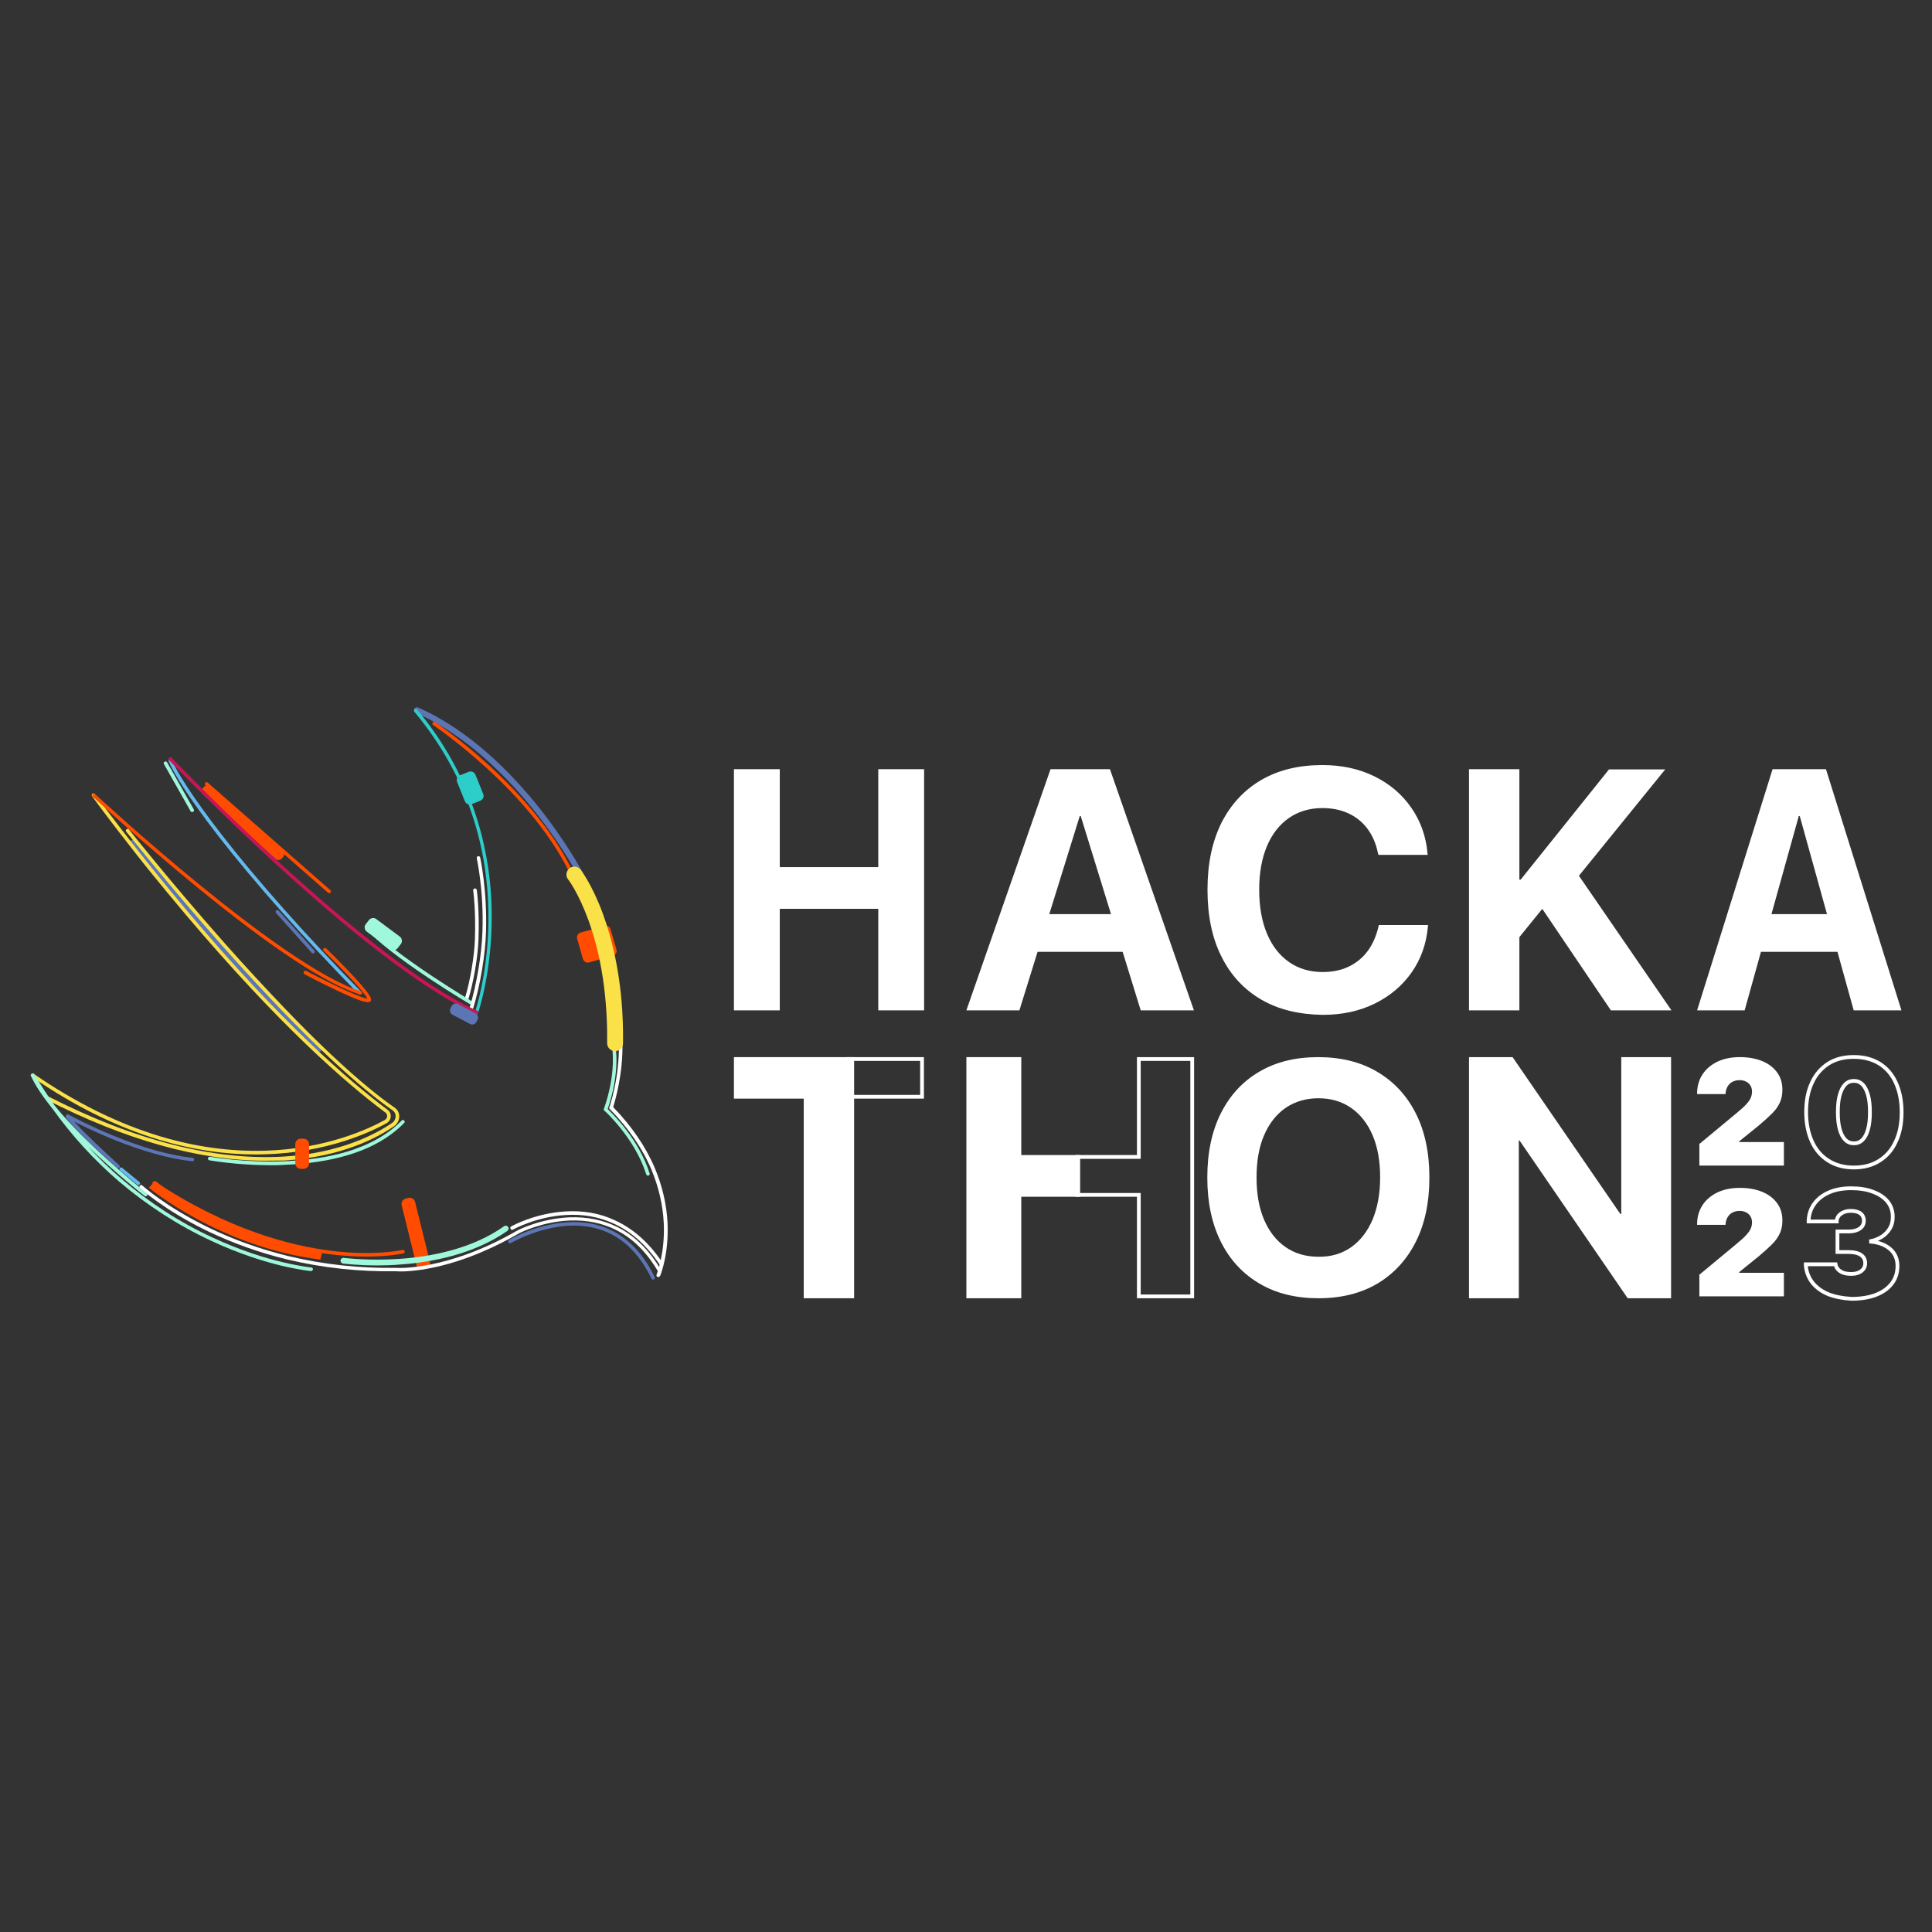 <?xml version="1.0" encoding="utf-8"?>
<!-- Generator: Adobe Illustrator 27.3.1, SVG Export Plug-In . SVG Version: 6.00 Build 0)  -->
<svg version="1.1" id="Capa_2" xmlns="http://www.w3.org/2000/svg" xmlns:xlink="http://www.w3.org/1999/xlink" x="0px" y="0px"
	 viewBox="0 0 1024 1024" style="enable-background:new 0 0 1024 1024;" xml:space="preserve">
<rect x="0" y="0" width="1024" height="1024" fill="#333333" stroke="none"/>
<style type="text/css">
	.st0{fill:#FF4C00;}
	.st1{fill:none;stroke:#1D1D1B;stroke-width:5;stroke-linecap:round;stroke-miterlimit:10;}
	.st2{fill:none;stroke:#9FF8DC;stroke-width:5;stroke-linecap:round;stroke-miterlimit:10;}
	.st3{fill:#2DCDC9;}
	.st4{fill:none;stroke:#5C76B5;stroke-width:8;stroke-linecap:round;stroke-miterlimit:10;}
	.st5{fill:none;stroke:#FF4C00;stroke-width:5;stroke-linecap:round;stroke-miterlimit:10;}
	.st6{fill:none;stroke:#2DCDC9;stroke-width:5;stroke-linecap:round;stroke-miterlimit:10;}
	.st7{fill:none;stroke:#64B9EF;stroke-width:5;stroke-linecap:round;stroke-miterlimit:10;}
	.st8{fill:none;stroke:#5C76B5;stroke-width:11;stroke-linecap:round;stroke-miterlimit:10;}
	.st9{fill:none;stroke:#5C76B5;stroke-width:5;stroke-linecap:round;stroke-miterlimit:10;}
	.st10{fill:none;stroke:#FBE148;stroke-width:5;stroke-linecap:round;stroke-miterlimit:10;}
	.st11{fill:none;stroke:#9FF8DC;stroke-width:8;stroke-linecap:round;stroke-miterlimit:10;}
	.st12{fill:#9FF8DC;}
	.st13{fill:none;stroke:#C71556;stroke-width:5;stroke-linecap:round;stroke-miterlimit:10;}
	.st14{fill:#5C76B5;}
	.st15{fill:none;stroke:#FBE148;stroke-width:22;stroke-linecap:round;stroke-miterlimit:10;}
	.st16{fill:#1D1D1B;}
	.st17{fill:#64B9EF;}
	.st18{fill:#FBE148;}
	.st19{fill:#C71556;}
	.st20{fill:none;stroke:#5C76B5;stroke-width:2;stroke-miterlimit:10;}
	.st21{fill:none;stroke:#FBE148;stroke-width:2;stroke-miterlimit:10;}
	.st22{fill:#FFFFFF;}
	.st23{fill:none;stroke:#FFFFFF;stroke-width:2;stroke-miterlimit:10;}
</style>
<g>
	<g>
		<path class="st0" d="M220.8,670.8l-7.9-32c-0.4-1.5,0.6-3.1,2.1-3.5l1.5-0.4c1.5-0.4,3.1,0.6,3.5,2.1l7.9,32
			c0.4,1.5-0.6,3.1-2.1,3.5l-1.5,0.4C222.8,673.3,221.2,672.4,220.8,670.8z"/>
		<path class="st22" d="M247.4,530c-0.1,0-0.2,0-0.3,0c-0.5-0.2-0.8-0.7-0.6-1.2c2.7-8.8,4.9-22,5.2-30.7c0.6-15.9-0.9-26-0.9-26.1
			c-0.1-0.5,0.3-1,0.8-1.1c0.5-0.1,1,0.3,1.1,0.8c0,0.1,1.5,10.4,0.9,26.5c-0.3,8.8-2.6,22.3-5.3,31.2
			C248.2,529.7,247.9,530,247.4,530z"/>
		<path class="st12" d="M250.5,532.9c-0.2,0-0.3,0-0.5-0.1c-0.1-0.1-10.2-6-22.2-14c-16.1-10.7-27.6-19.7-34.2-26.7
			c-0.4-0.4-0.3-1,0-1.3c0.4-0.4,1-0.3,1.3,0c6.4,6.8,18.2,15.9,33.9,26.4c11.9,7.9,22,13.9,22.1,14c0.5,0.3,0.6,0.8,0.3,1.3
			C251.1,532.7,250.8,532.9,250.5,532.9z"/>
		<path class="st3" d="M254.6,424.4l-4.6,1.8c-1.4,0.6-3-0.1-3.6-1.5l-4.1-10.2c-0.6-1.4,0.1-3,1.5-3.6l4.6-1.8
			c1.4-0.6,3,0.1,3.6,1.5l4.1,10.2C256.7,422.2,256,423.8,254.6,424.4z"/>
		<path class="st0" d="M324.9,506.5l-12.6,3.6c-1.4,0.4-2.9-0.4-3.3-1.8l-3.1-10.7c-0.4-1.4,0.4-2.9,1.8-3.3l12.6-3.6
			c1.4-0.4,2.9,0.4,3.3,1.8l3.1,10.7C327.2,504.6,326.3,506.1,324.9,506.5z"/>
		<path class="st14" d="M307.3,464.2c-0.5,0-1.1-0.3-1.3-0.8c-0.1-0.2-8.5-15.9-23.3-34.3c-13.6-16.9-35.4-39.5-62.3-51.3
			c-0.8-0.3-1.1-1.2-0.8-2c0.3-0.8,1.2-1.1,2-0.8c27.5,12.1,49.7,35.1,63.5,52.3c14.9,18.6,23.4,34.6,23.5,34.7
			c0.4,0.7,0.1,1.7-0.6,2.1C307.8,464.1,307.5,464.2,307.3,464.2z"/>
		<path class="st22" d="M348.9,676.9c-0.1,0-0.2,0-0.4-0.1c-0.5-0.2-0.7-0.8-0.5-1.2c0-0.1,4.6-11.2,3.8-27.5
			c-0.5-9.5-2.7-19-6.5-28.1c-4.8-11.4-12.3-22.2-22.1-32.2l-0.4-0.4l0.2-0.6c0.1-0.2,5.5-15.9,5-33.9c0-0.5,0.4-1,0.9-1
			c0.5,0,1,0.4,1,0.9c0.4,16.4-4,31-4.9,34c9.8,10.1,17.3,21,22.1,32.4c3.9,9.3,6.2,19,6.7,28.8c0.8,16.7-3.7,27.7-3.9,28.2
			C349.6,676.6,349.3,676.9,348.9,676.9z"/>
		<path class="st12" d="M343.4,623.1c-0.4,0-0.8-0.3-0.9-0.7c-6-19.2-22-33.6-22.1-33.7l-0.5-0.4l0.2-0.6
			c6.8-19.5,4.3-32.7,4.3-32.8c-0.1-0.5,0.2-1,0.7-1.1c0.5-0.1,1,0.2,1.1,0.7c0.1,0.5,2.6,13.6-4.1,33.3
			c2.7,2.6,16.6,16.3,22.2,34.1c0.2,0.5-0.1,1-0.6,1.2C343.6,623.1,343.5,623.1,343.4,623.1z"/>
		<path class="st0" d="M302.8,463.1c-0.4,0-0.7-0.2-0.9-0.5c-11.2-23-30.3-43.1-44.3-55.8c-15.2-13.9-27.9-22.4-28-22.5
			c-0.4-0.3-0.6-0.9-0.3-1.3c0.3-0.4,0.9-0.6,1.3-0.3c0.1,0.1,12.9,8.7,28.2,22.6c14.1,12.9,33.4,33.2,44.7,56.4
			c0.2,0.5,0,1-0.4,1.3C303.1,463,303,463.1,302.8,463.1z"/>
		<path class="st3" d="M252.7,537.5c-0.1,0-0.2,0-0.3-0.1c-0.5-0.2-0.8-0.7-0.6-1.2c0.1-0.2,7.4-21.6,7.1-51.8
			c-0.2-17.7-2.9-34.9-8.2-51.2c-6.5-20.3-17-39.1-31.1-56c-0.3-0.4-0.3-1,0.1-1.3c0.4-0.3,1-0.3,1.3,0.1
			c14.3,17.1,24.8,36.1,31.4,56.7c5.3,16.4,8.1,33.8,8.2,51.8c0.3,30.5-7.1,52.1-7.2,52.4C253.5,537.3,253.1,537.5,252.7,537.5z"/>
		<path class="st22" d="M249.9,535c-0.1,0-0.2,0-0.3,0c-0.5-0.2-0.8-0.7-0.6-1.2c3.6-12,6.3-27.7,6.7-40c0.8-22-3-38.7-3-38.9
			c-0.1-0.5,0.2-1,0.7-1.1c0.5-0.1,1,0.2,1.1,0.7c0,0.2,3.8,17.1,3.1,39.4c-0.4,12.5-3.1,28.4-6.8,40.5
			C250.7,534.7,250.3,535,249.9,535z"/>
		<path class="st17" d="M190.7,527.1c-0.2,0-0.5-0.1-0.7-0.3c-29.4-30.1-55-58.9-73.9-83.2c-16.1-20.7-24.3-34.2-26.7-40.1
			c-0.2-0.5,0-1,0.5-1.2c0.5-0.2,1,0,1.2,0.5c2.3,5.7,10.5,19.1,26.4,39.6c18.8,24.2,44.3,53,73.7,83c0.4,0.4,0.4,1,0,1.3
			C191.2,527,190.9,527.1,190.7,527.1z"/>
		<path class="st22" d="M349.7,674.6c-0.3,0-0.6-0.2-0.8-0.5c-6-10.3-13.6-17.9-22.6-22.3c-7.2-3.6-15.3-5.2-24.1-4.9
			c-14.8,0.5-26.6,6.5-27.1,6.8c-10.9,6.3-27.9,14.7-46.8,18.4c-11,2.2-17.5,1.8-18.2,1.7c-19.7,0.3-39.1-1.8-57.6-6.2
			c-14.9-3.6-29.2-8.7-42.7-15.2c-22.9-11.1-35.5-22.6-35.6-22.7c-0.4-0.4-0.4-1-0.1-1.3c0.4-0.4,1-0.4,1.3-0.1
			c0.1,0.1,12.5,11.4,35.3,22.4c13.3,6.5,27.6,11.5,42.3,15.1c18.4,4.4,37.6,6.5,57.2,6.2l0,0l0,0c0.3,0,26.6,1.8,64-19.8l0,0
			c0.5-0.3,12.4-6.4,27.9-7c9.1-0.3,17.5,1.4,25,5.1c9.3,4.6,17.2,12.4,23.4,23.1c0.3,0.5,0.1,1-0.3,1.3
			C350,674.5,349.9,674.6,349.7,674.6z"/>
		<path class="st14" d="M168.3,557.8c-0.5,0-1.1-0.2-1.5-0.6c-0.2-0.2-20.4-21.1-42.4-44.9c-29.6-31.9-48.3-53.5-55.4-64.1
			c-0.6-1-0.4-2.3,0.6-2.9c1-0.6,2.3-0.4,2.9,0.6c16.7,24.9,96.6,107.6,97.4,108.4c0.8,0.8,0.8,2.2,0,3
			C169.3,557.7,168.8,557.8,168.3,557.8z"/>
		<path class="st17" d="M73.3,628.1c-0.2,0-0.4-0.1-0.6-0.2l-9.1-7.5c-0.4-0.3-0.5-0.9-0.1-1.3c0.3-0.4,0.9-0.5,1.3-0.1l9.1,7.5
			c0.4,0.3,0.5,0.9,0.1,1.3C73.9,628,73.6,628.1,73.3,628.1z"/>
		<path class="st14" d="M62.5,619.2c-0.2,0-0.5-0.1-0.6-0.2c-0.9-0.8-21.6-19.5-26.9-26.6c-0.3-0.4-0.3-1,0.1-1.4
			c0.3-0.4,0.9-0.5,1.3-0.2c2.5,1.4,11.7,6.2,23.8,11.2c15.8,6.5,29.9,10.4,41.9,11.7c0.5,0.1,0.9,0.5,0.8,1c-0.1,0.5-0.5,0.9-1,0.8
			c-12.1-1.3-26.4-5.3-42.4-11.8c-8.8-3.6-16-7.1-20.3-9.3c7.6,8.4,23.8,23,24,23.2c0.4,0.4,0.4,1,0.1,1.3
			C63,619.1,62.7,619.2,62.5,619.2z"/>
		<path class="st12" d="M143.7,617.6c-18.3,0-32.5-2.6-32.7-2.6c-0.5-0.1-0.9-0.6-0.8-1.1c0.1-0.5,0.6-0.9,1.1-0.8
			c0.2,0,17.9,3.2,39.2,2.4c12.5-0.5,23.7-2.2,33.5-5.1c12.1-3.7,21.8-9.2,28.9-16.5c0.4-0.4,1-0.4,1.3,0c0.4,0.4,0.4,1,0,1.3
			c-7.3,7.5-17.3,13.3-29.7,17c-9.9,3-21.3,4.7-34,5.2C148.2,617.6,145.9,617.6,143.7,617.6z"/>
		<path class="st0" d="M174.5,473.4c-0.2,0-0.4-0.1-0.6-0.2l-65-57c-0.4-0.3-0.4-0.9-0.1-1.3c0.3-0.4,0.9-0.4,1.3-0.1l65,57
			c0.4,0.3,0.4,0.9,0.1,1.3C175,473.3,174.8,473.4,174.5,473.4z"/>
		<path class="st18" d="M135.6,611.9c-16.8,0-34-2.6-51.2-7.8c-22.6-6.8-45.3-18-67.7-33.5c-0.4-0.3-0.5-0.9-0.2-1.3
			c0.3-0.4,0.9-0.5,1.3-0.2C40,584.4,62.6,595.6,85,602.3c18.6,5.6,37.2,8.1,55.3,7.6c32.6-0.9,55.4-11.7,63.7-16.3
			c0.7-0.4,1.1-1.1,1.2-1.9c0.1-0.8-0.3-1.5-0.9-2c-21.1-15.7-56.5-46.6-105.5-104.5c-29.3-34.6-49.8-62.9-50-63.2
			c-0.3-0.4-0.2-1,0.2-1.3c0.4-0.3,1-0.2,1.3,0.2c0.2,0.3,20.7,28.5,49.9,63.1c48.8,57.8,84.2,88.5,105.2,104.2
			c1.2,0.9,1.8,2.2,1.7,3.7c-0.1,1.4-0.9,2.7-2.2,3.4c-8.4,4.7-31.5,15.6-64.5,16.5C138.8,611.8,137.2,611.9,135.6,611.9z"/>
		<path class="st0" d="M191.1,527.1c-0.1,0-0.2,0-0.3,0c-18-5.6-47.3-24.9-87.1-57.5c-29.6-24.2-54.2-47.1-54.5-47.3
			c-0.4-0.4-0.4-1,0-1.3c0.4-0.4,1-0.4,1.3,0c1,0.9,98.5,91.3,140.8,104.4c0.5,0.2,0.8,0.7,0.6,1.2
			C191.9,526.9,191.5,527.1,191.1,527.1z"/>
		<path class="st0" d="M194.3,666c-5.2,0-11.4-0.3-18.5-1.1c-13.7-1.7-27.9-5.1-42-10.2c-17.6-6.4-35.3-15.4-52.6-26.8
			c-0.4-0.3-0.6-0.9-0.3-1.3c0.3-0.4,0.9-0.6,1.3-0.3C121,652,154.6,660.4,176,663c23.1,2.8,37.2-0.5,37.4-0.5
			c0.5-0.1,1,0.2,1.1,0.7c0.1,0.5-0.2,1-0.7,1.1C213.4,664.4,206.4,666,194.3,666z"/>
		<path class="st22" d="M350.7,671.1c-0.3,0-0.6-0.2-0.8-0.4c-6.9-10.5-15.3-18-24.9-22.3c-7.7-3.5-16.2-5-25.3-4.4
			c-15.6,0.9-27.6,7.6-27.8,7.7c-0.5,0.3-1,0.1-1.3-0.4c-0.3-0.5-0.1-1,0.4-1.3c0.5-0.3,12.5-6.9,28.5-7.9
			c9.4-0.6,18.3,0.9,26.2,4.6c10,4.5,18.6,12.2,25.7,23c0.3,0.4,0.2,1-0.3,1.3C351,671.1,350.9,671.1,350.7,671.1z"/>
		<path class="st14" d="M346.2,678.2c-0.4,0-0.7-0.2-0.9-0.5c-6.7-13.9-16.2-22.8-28.2-26.3c-22.3-6.7-46,7.3-46.3,7.4
			c-0.4,0.3-1,0.1-1.3-0.3c-0.3-0.5-0.1-1,0.3-1.3c0.2-0.1,6.2-3.7,15.1-6.4c8.2-2.5,20.6-4.8,32.7-1.2
			c12.5,3.7,22.4,12.9,29.4,27.3c0.2,0.5,0,1-0.4,1.3C346.4,678.2,346.3,678.2,346.2,678.2z"/>
		<path class="st12" d="M199.9,670.7c-10.7,0-18-1-18.1-1c-0.8-0.1-1.4-0.9-1.3-1.7c0.1-0.8,0.9-1.4,1.7-1.3c0.1,0,13.1,1.7,30,0.5
			c15.5-1.1,37.7-5,55-17.3c0.7-0.5,1.6-0.3,2.1,0.4c0.5,0.7,0.3,1.6-0.4,2.1c-18,12.6-40.7,16.7-56.6,17.8
			C207.9,670.6,203.7,670.7,199.9,670.7z"/>
		<path class="st14" d="M165.9,505.3c-0.3,0-0.5-0.1-0.7-0.3l-18.9-21.1c-0.3-0.4-0.3-1,0.1-1.3c0.4-0.3,1-0.3,1.3,0.1l18.9,21.1
			c0.3,0.4,0.3,1-0.1,1.3C166.3,505.2,166.1,505.3,165.9,505.3z"/>
		<path class="st18" d="M140.6,615.2c-34.9,0-74-10.9-116.4-32.6c-0.5-0.2-0.7-0.8-0.4-1.3c0.2-0.5,0.8-0.7,1.3-0.4
			c46.2,23.6,88.4,34.3,125.4,32.1c30-1.8,48.8-12,57.3-17.8c1.2-0.8,1.9-2.2,1.9-3.6c0-1.3-0.6-2.4-1.6-3.1
			c-15.4-10.7-43.7-34.6-90.9-87.9c-28.2-31.9-50.1-59.6-50.3-59.8c-0.3-0.4-0.3-1,0.2-1.3c0.4-0.3,1-0.3,1.3,0.2
			c0.2,0.3,22.1,27.9,50.3,59.8c47.1,53.2,75.2,77,90.5,87.6c1.5,1,2.4,2.7,2.4,4.6c0,2.1-1,4-2.7,5.2c-8.7,6-27.7,16.3-58.2,18.2
			C147.3,615.1,143.9,615.2,140.6,615.2z"/>
		<path class="st12" d="M212.5,500.3l-1.7,2.2c-0.9,1.2-2.7,1.5-3.9,0.6l-12.5-9.3c-1.2-0.9-1.5-2.7-0.6-3.9l1.7-2.2
			c0.9-1.2,2.7-1.5,3.9-0.6l12.5,9.3C213.1,497.3,213.4,499.1,212.5,500.3z"/>
		<path class="st0" d="M150.1,454.2l-0.8,0.9c-0.8,0.9-2.2,1-3.1,0.2l-38.6-34.3c-0.9-0.8-1-2.2-0.2-3.1l0.8-0.9
			c0.8-0.9,2.2-1,3.1-0.2l38.6,34.3C150.8,451.9,150.9,453.3,150.1,454.2z"/>
		<path class="st0" d="M82.3,625.9l-3.4,3.6c0,0,37.4,31.4,90.9,38.1l1-4.3C170.7,663.2,119.7,655.7,82.3,625.9z"/>
		<path class="st12" d="M101.8,430.4c-0.3,0-0.7-0.2-0.8-0.5L86.9,405c-0.3-0.5-0.1-1,0.4-1.3c0.5-0.3,1-0.1,1.3,0.4l14.1,24.9
			c0.3,0.5,0.1,1-0.4,1.3C102.1,430.4,102,430.4,101.8,430.4z"/>
		<path class="st0" d="M194.9,531.2c-1.6,0-5.6-1.1-17.7-6.9c-8-3.8-15.8-7.9-15.8-8c-0.5-0.2-0.6-0.8-0.4-1.3
			c0.2-0.5,0.8-0.6,1.3-0.4c13.7,7.2,29,14.4,32.4,14.7c-1.3-3.1-12.4-14.9-23.1-25.3c-0.4-0.4-0.4-1,0-1.3c0.4-0.4,1-0.4,1.3,0
			c0.1,0.1,6,5.8,11.8,11.9c12,12.6,12,14.5,12,15.2c0,0.5-0.2,0.9-0.7,1.2C195.8,531,195.5,531.2,194.9,531.2z"/>
		<path class="st19" d="M252.7,537.5c-0.1,0-0.3,0-0.4-0.1c-16.6-7.3-48-26.5-103.2-76.8c-33-30.1-59.2-57.4-59.5-57.7
			c-0.4-0.4-0.4-1,0-1.3c0.4-0.4,1-0.4,1.3,0c0.3,0.3,26.5,27.6,59.4,57.6c30.4,27.7,72.8,63.4,102.7,76.5c0.5,0.2,0.7,0.8,0.5,1.3
			C253.4,537.3,253.1,537.5,252.7,537.5z"/>
		<path class="st14" d="M253.1,540.5l-0.6,1.2c-0.7,1.2-2.2,1.7-3.4,1l-9.3-4.9c-1.2-0.7-1.7-2.2-1-3.4l0.6-1.2
			c0.7-1.2,2.2-1.7,3.4-1l9.3,4.9C253.3,537.7,253.8,539.3,253.1,540.5z"/>
		<path class="st12" d="M164.8,673.7C164.8,673.7,164.7,673.7,164.8,673.7c-0.3,0-6-0.6-15.4-2.8c-8.7-2.1-22.3-6.1-37.8-13.4
			c-17.5-8.2-33.7-18.7-48.4-31.2C50,615,38.1,602,27.8,587.6c-5-6.2-9.2-12.3-11.6-17.8l1.7-0.9c3.5,5.9,7.2,11.6,11.1,17.1
			c5.8,7.2,13.5,15.2,22.9,24c13.5,12.6,25.8,22.3,25.9,22.4c0.4,0.3,0.5,0.9,0.2,1.3c-0.3,0.4-0.9,0.5-1.3,0.2
			c-1.1-0.8-15.3-12-29.9-26.1c5.6,6.1,11.5,11.8,17.7,17.1c14.5,12.4,30.6,22.9,47.9,30.9c15.4,7.2,28.9,11.2,37.5,13.2
			c9.3,2.2,15,2.8,15.1,2.8c0.5,0,0.9,0.5,0.9,1C165.7,673.3,165.3,673.7,164.8,673.7z"/>
		<path class="st18" d="M326,557.1C326,557.1,326,557.1,326,557.1c-2.4,0-4.2-1.9-4.2-4.2c0.2-16.7-1.3-41.7-10-65.4
			c-5.2-14.2-10.6-21.4-10.7-21.4c-1.4-1.8-1.1-4.5,0.8-5.9c1.8-1.4,4.4-1.1,5.9,0.8c0.2,0.3,6.1,8,11.7,23.2
			c5.1,13.9,11.2,37.1,10.7,68.9C330.2,555.3,328.3,557.1,326,557.1z"/>
		<path class="st0" d="M156.5,616.6v-10.2c0-1.6,1.3-2.9,2.9-2.9h1.5c1.6,0,2.9,1.3,2.9,2.9v10.2c0,1.6-1.3,2.9-2.9,2.9h-1.5
			C157.8,619.5,156.5,618.2,156.5,616.6z"/>
	</g>
	<g>
		<g>
			<path class="st22" d="M389,407.7h24.3v51.9h52.2v-51.9h24.3v127.8h-24.3v-53.8h-52.2v53.8H389V407.7z"/>
			<path class="st22" d="M556.8,407.7h23.6v24.8h-8.1l-32,103h-28.1L556.8,407.7z M542.8,484.5h59.6l6.6,20h-72.7L542.8,484.5z
				 M572.8,432.5v-24.8h15.5l44.5,127.8h-28.2L572.8,432.5z"/>
			<path class="st22" d="M668.5,529.8c-9.1-5.3-16.2-12.9-21.1-22.8c-5-9.9-7.4-21.7-7.4-35.4v-0.1c0-13.8,2.5-25.5,7.4-35.4
				c5-9.8,12-17.4,21.1-22.7c9.1-5.3,19.9-7.9,32.4-7.9c10.3,0,19.5,2,27.6,6c8.1,4,14.6,9.5,19.5,16.6c4.9,7,7.8,15.1,8.6,24.1
				l0.1,0.9h-26.1l-0.4-1.5c-1-4.7-2.8-8.8-5.4-12.3c-2.6-3.5-5.9-6.2-9.9-8.1c-4-1.9-8.7-2.9-14-2.9c-6.8,0-12.8,1.8-17.8,5.3
				c-5,3.5-8.9,8.5-11.6,14.9c-2.7,6.4-4.1,14.1-4.1,23v0.1c0,9,1.4,16.7,4.1,23.2c2.7,6.5,6.6,11.5,11.7,15.1
				c5,3.5,11,5.3,17.8,5.3c5.1,0,9.7-0.9,13.7-2.8c4-1.9,7.4-4.6,10.1-8.2c2.7-3.6,4.6-7.9,5.8-13l0.2-0.9h26.1l-0.1,1
				c-0.8,9-3.7,17.1-8.6,24.1c-4.9,7-11.4,12.5-19.5,16.5c-8.1,4-17.3,6-27.6,6C688.4,537.7,677.6,535.1,668.5,529.8z"/>
			<path class="st22" d="M778.6,407.7h26.7v127.8h-26.7V407.7z M804.3,466.2h1.7l46.8-58.4h29.8l-46.9,57.8h-5.2l-26.1,32.2V466.2z
				 M812.9,475l19.3-17.6l53.7,78.1h-32.1L812.9,475z"/>
			<path class="st22" d="M939.5,407.7h21.2v24.8h-7.3l-28.7,103h-25.2L939.5,407.7z M927,484.5h53.5l5.9,20h-65.3L927,484.5z
				 M953.9,432.5v-24.8h13.9l40,127.8h-25.3L953.9,432.5z"/>
			<path class="st22" d="M667.5,680.3c-8.8-5.2-15.6-12.5-20.4-22.1c-4.8-9.6-7.2-20.9-7.2-34v-0.2c0-13.1,2.4-24.4,7.2-34
				c4.8-9.5,11.6-16.9,20.4-22c8.8-5.2,19.2-7.7,31.2-7.7c12.1,0,22.5,2.6,31.3,7.8c8.8,5.2,15.6,12.5,20.4,22
				c4.8,9.5,7.2,20.8,7.2,33.9v0.2c0,13.1-2.4,24.5-7.2,34c-4.8,9.5-11.6,16.9-20.3,22.1c-8.8,5.2-19.2,7.8-31.3,7.8
				C686.7,688.1,676.3,685.5,667.5,680.3z M716.2,661c4.9-3.5,8.6-8.3,11.3-14.6c2.6-6.3,4-13.7,4-22.2v-0.2c0-8.6-1.3-16-4-22.3
				c-2.7-6.3-6.5-11.1-11.4-14.5c-4.9-3.4-10.7-5.1-17.3-5.1c-6.6,0-12.4,1.7-17.4,5.1c-4.9,3.4-8.7,8.2-11.4,14.5
				c-2.7,6.2-4,13.7-4,22.3v0.2c0,8.6,1.3,16,4,22.3c2.7,6.3,6.5,11.1,11.4,14.5c4.9,3.4,10.7,5.1,17.4,5.1
				C705.6,666.2,711.4,664.4,716.2,661z"/>
			<path class="st22" d="M778.6,560.3h23.1l68.7,100l-22.2-16.9h11.1v-83.1h26.4v127.8h-23l-68.9-100.5l22.2,16.9H805v83.6h-26.4
				V560.3z"/>
			<g>
				<g>
					<path class="st22" d="M630.9,562.3v123.8h-26.3v-51.8v-2h-2H572v-18.1h30.6h2v-2v-49.9H630.9 M632.9,560.3h-30.3v51.9H570v22.1
						h32.6v53.8h30.3V560.3L632.9,560.3z"/>
				</g>
				<polygon class="st22" points="541.3,612.2 541.3,560.3 512.2,560.3 512.2,688.1 541.3,688.1 541.3,634.3 572.5,634.3 
					572.5,612.2 				"/>
			</g>
			<g>
				<g>
					<path class="st22" d="M487.7,562.3v18h-37.1v-18H487.7 M489.7,560.3h-41.1v22h41.1V560.3L489.7,560.3z"/>
				</g>
				<polygon class="st22" points="389,560.3 389,582.3 426,582.3 426,688.1 452.7,688.1 452.7,582.3 452.7,560.3 				"/>
			</g>
		</g>
		<g>
			<path class="st22" d="M900.5,606.5l20-16.6c2.3-1.9,4.1-3.5,5.2-4.8c1.2-1.3,1.9-2.4,2.3-3.4c0.4-1,0.6-2,0.6-3.1v-0.1
				c0-1.2-0.3-2.2-0.8-3.1c-0.6-0.9-1.3-1.6-2.3-2.1c-1-0.5-2.1-0.8-3.4-0.8c-1.5,0-2.8,0.3-3.9,0.9s-1.9,1.4-2.5,2.4
				c-0.6,1-1,2.2-1.1,3.6l0,0.5h-15.1v-0.4c0-3.8,1-7.2,2.9-10.1c1.9-2.9,4.6-5.1,7.9-6.7c3.4-1.6,7.3-2.4,11.8-2.4
				c4.6,0,8.5,0.7,11.9,2.1c3.4,1.4,6,3.4,7.9,6c1.9,2.6,2.8,5.6,2.8,9.1v0.1c0,2.5-0.4,4.7-1.3,6.7c-0.9,2-2.2,3.9-4.1,5.8
				c-1.9,1.9-4.3,4.1-7.3,6.6l-17.2,13.9l7-11.5v11.5l-6.9-5.3h30.6v12.5h-44.8V606.5z"/>
			<path class="st23" d="M969.1,615.2c-3.8-2.4-6.7-5.7-8.7-10.1c-2-4.4-3.1-9.6-3.1-15.6v-0.1c0-6,1-11.2,3.1-15.6
				c2-4.4,5-7.7,8.7-10.1c3.8-2.4,8.3-3.5,13.5-3.5c5.2,0,9.7,1.2,13.5,3.5c3.8,2.4,6.7,5.7,8.7,10.1c2,4.4,3.1,9.6,3.1,15.6v0.1
				c0,6-1,11.2-3.1,15.6c-2,4.4-4.9,7.7-8.7,10.1c-3.8,2.4-8.3,3.6-13.5,3.6C977.4,618.8,972.9,617.6,969.1,615.2z M987.2,604.1
				c1.3-1.3,2.2-3.1,2.9-5.6c0.7-2.5,1-5.5,1-9v-0.1c0-3.5-0.3-6.5-1-9c-0.7-2.4-1.6-4.3-2.9-5.6c-1.3-1.3-2.8-1.9-4.6-1.9
				c-1.8,0-3.4,0.6-4.6,1.9c-1.3,1.3-2.2,3.1-2.9,5.6c-0.7,2.4-1,5.4-1,9v0.1c0,3.5,0.3,6.5,1,9c0.7,2.5,1.6,4.3,2.9,5.6
				c1.3,1.3,2.8,1.9,4.6,1.9C984.4,606,985.9,605.4,987.2,604.1z"/>
			<path class="st22" d="M900.5,675.8l20-16.6c2.3-1.9,4.1-3.5,5.2-4.8c1.2-1.3,1.9-2.4,2.3-3.4c0.4-1,0.6-2,0.6-3.1v-0.1
				c0-1.2-0.3-2.2-0.8-3.1c-0.6-0.9-1.3-1.6-2.3-2.1c-1-0.5-2.1-0.8-3.4-0.8c-1.5,0-2.8,0.3-3.9,0.9s-1.9,1.4-2.5,2.4
				c-0.6,1-1,2.2-1.1,3.6l0,0.5h-15.1v-0.4c0-3.8,1-7.2,2.9-10.1c1.9-2.9,4.6-5.1,7.9-6.7c3.4-1.6,7.3-2.4,11.8-2.4
				c4.6,0,8.5,0.7,11.9,2.1c3.4,1.4,6,3.4,7.9,6c1.9,2.6,2.8,5.6,2.8,9.1v0.1c0,2.5-0.4,4.7-1.3,6.7c-0.9,2-2.2,3.9-4.1,5.8
				c-1.9,1.9-4.3,4.1-7.3,6.6l-17.2,13.9l7-11.5v11.5l-6.9-5.3h30.6v12.5h-44.8V675.8z"/>
			<path class="st23" d="M968.9,685.9c-3.5-1.5-6.2-3.5-8.3-6.1c-2-2.6-3.2-5.7-3.5-9.2l0-0.5h15.8l0.1,0.5c0.2,0.8,0.6,1.6,1.3,2.3
				c0.7,0.7,1.6,1.3,2.7,1.7c1.1,0.4,2.5,0.6,4.1,0.6s2.9-0.2,4-0.7c1.1-0.5,2-1.1,2.6-2c0.6-0.8,0.9-1.8,0.9-2.9v-0.1
				c0-1.9-0.8-3.4-2.3-4.4s-3.7-1.5-6.6-1.5h-5.8v-10.9h5.8c1.7,0,3.2-0.2,4.4-0.7c1.2-0.4,2.1-1.1,2.8-1.9c0.6-0.8,1-1.8,1-3V647
				c0-1.1-0.3-2-0.8-2.8c-0.5-0.8-1.3-1.4-2.4-1.8c-1-0.4-2.3-0.6-3.7-0.6c-1.5,0-2.7,0.2-3.8,0.7c-1.1,0.4-1.9,1.1-2.6,1.8
				c-0.6,0.8-1,1.7-1.1,2.7l0,0.4h-14.9l0-0.6c0.2-3.5,1.3-6.5,3.2-9s4.5-4.5,7.8-5.9c3.3-1.4,7.1-2.1,11.5-2.1
				c4.5,0,8.4,0.6,11.7,1.9c3.3,1.2,5.9,3,7.7,5.2c1.8,2.3,2.7,4.9,2.7,8v0.1c0,2.4-0.5,4.4-1.6,6.2c-1.1,1.8-2.5,3.2-4.2,4.3
				c-1.8,1.1-3.7,1.9-5.7,2.3v0.3c4.3,0.4,7.7,1.8,10.2,4c2.5,2.2,3.8,5.2,3.8,8.8v0.1c0,3.6-1,6.7-3,9.3c-2,2.6-4.8,4.6-8.4,6
				c-3.6,1.4-8,2.1-13,2.1C976.4,688.1,972.4,687.3,968.9,685.9z"/>
		</g>
	</g>
</g>
</svg>
